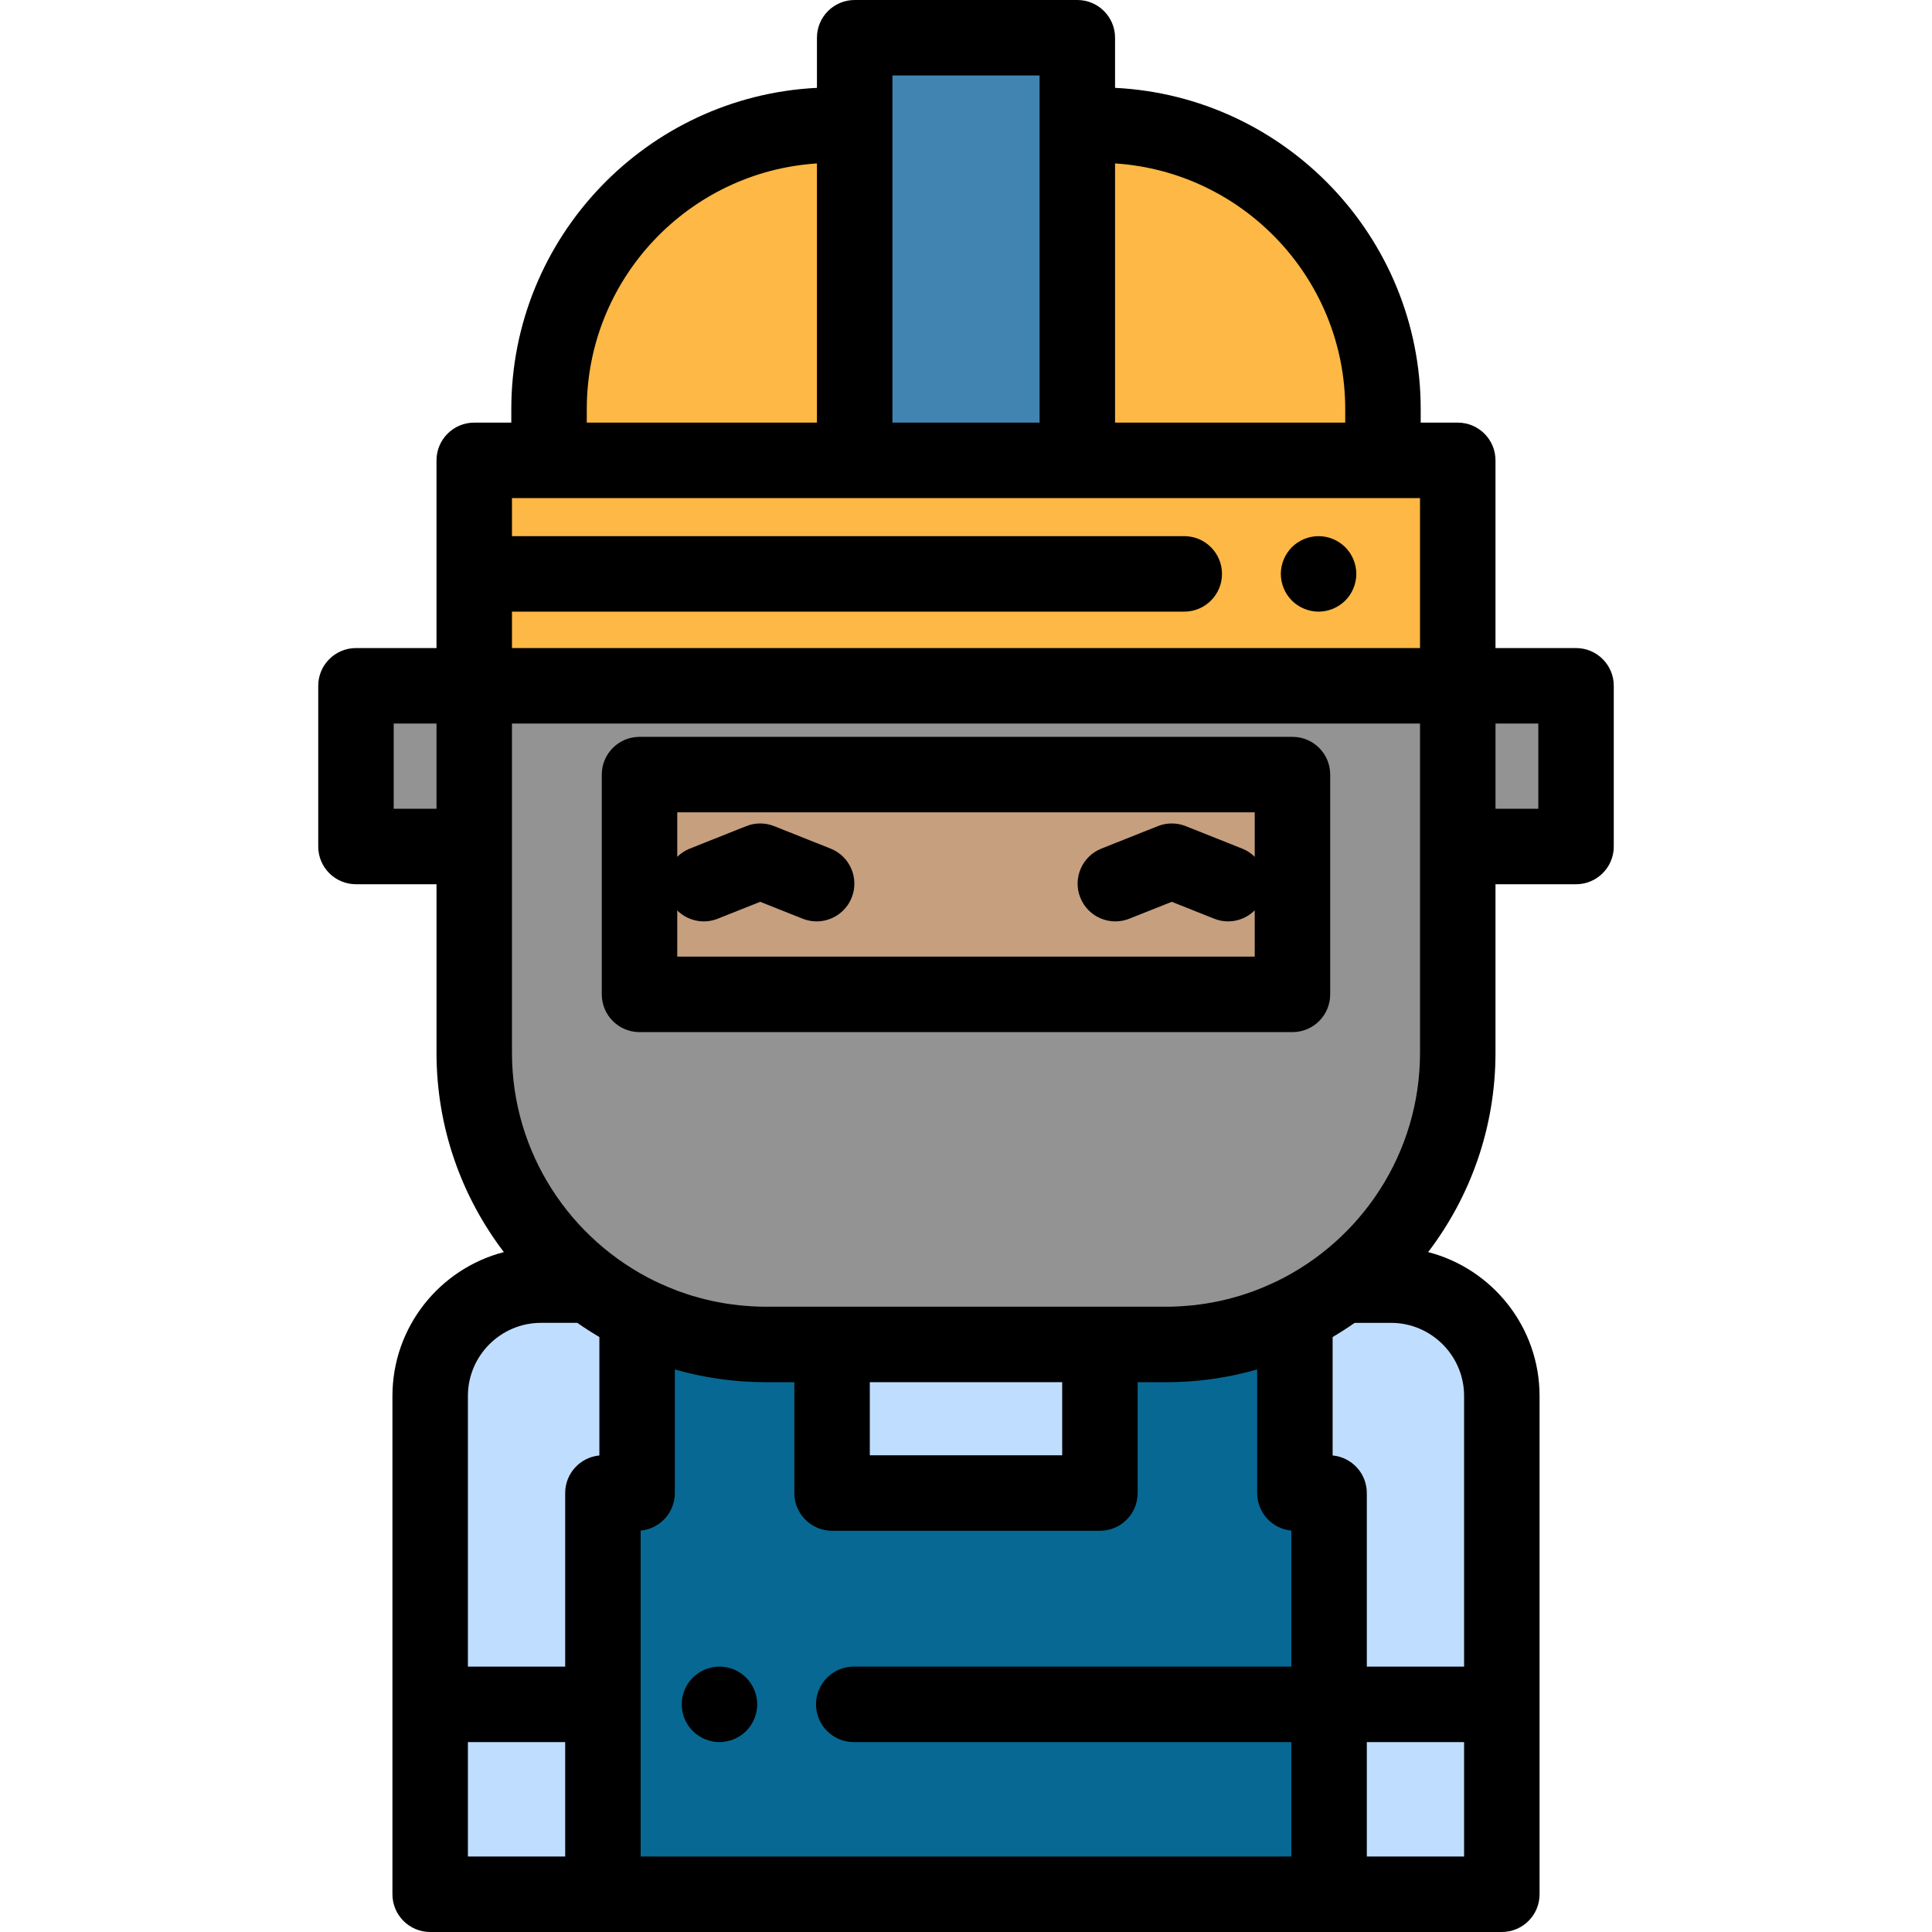 <?xml version="1.0" encoding="iso-8859-1"?>
<!-- Generator: Adobe Illustrator 19.0.0, SVG Export Plug-In . SVG Version: 6.00 Build 0)  -->
<svg xmlns="http://www.w3.org/2000/svg" xmlns:xlink="http://www.w3.org/1999/xlink" version="1.1" id="Capa_1" x="0px" y="0px" viewBox="0 0 512 512" style="enable-background:new 0 0 512 512;" xml:space="preserve">
<path style="fill:#BFDEFF;" d="M368.62,340.57h-12.87c-12.979,9.861-29.179,15.724-46.736,15.724H202.986  c-17.558,0-33.759-5.862-46.738-15.724H143.38c-16.23,0-29.38,13.16-29.38,29.38V502h284V369.95  C398,353.73,384.85,340.57,368.62,340.57z"/>
<path style="fill:#076893;" d="M343.16,348.348c-10.299,5.08-21.886,7.946-34.146,7.946H291.49v39.376h-70.98v-39.376h-17.524  c-12.26,0-23.847-2.866-34.146-7.946v47.322h-9.06V502h192.44V395.67h-9.06L343.16,348.348L343.16,348.348z"/>
<rect x="125.68" y="122" style="fill:#FDB845;" width="260.64" height="59.746"/>
<path d="M349.43,162.09c-0.65,0-1.31-0.07-1.95-0.2c-0.64-0.13-1.27-0.32-1.87-0.57s-1.19-0.56-1.73-0.92  c-0.55-0.359-1.06-0.779-1.52-1.239c-0.46-0.46-0.88-0.971-1.24-1.521c-0.36-0.54-0.67-1.12-0.92-1.729  c-0.25-0.601-0.44-1.23-0.57-1.87c-0.13-0.641-0.2-1.3-0.2-1.95s0.07-1.309,0.2-1.96c0.13-0.64,0.32-1.26,0.57-1.87  c0.25-0.6,0.56-1.18,0.92-1.72c0.36-0.55,0.78-1.06,1.24-1.52s0.97-0.88,1.52-1.25c0.54-0.359,1.13-0.67,1.73-0.92  s1.23-0.439,1.87-0.569c1.29-0.261,2.62-0.261,3.91,0c0.64,0.13,1.26,0.319,1.87,0.569c0.6,0.25,1.18,0.561,1.72,0.92  c0.55,0.37,1.06,0.79,1.53,1.25c0.46,0.46,0.87,0.971,1.24,1.52c0.36,0.54,0.67,1.12,0.92,1.72c0.25,0.61,0.44,1.23,0.57,1.87  c0.13,0.65,0.2,1.31,0.2,1.96c0,0.65-0.07,1.31-0.2,1.95s-0.32,1.27-0.57,1.87c-0.25,0.609-0.56,1.189-0.92,1.729  c-0.37,0.55-0.79,1.061-1.25,1.521c-0.46,0.46-0.97,0.88-1.52,1.239c-0.54,0.36-1.12,0.67-1.72,0.92c-0.61,0.25-1.23,0.44-1.87,0.57  C350.74,162.02,350.09,162.09,349.43,162.09z"/>
<path d="M190.669,461.67c-0.65,0-1.31-0.07-1.96-0.2c-0.63-0.13-1.26-0.32-1.87-0.57c-0.6-0.25-1.18-0.56-1.72-0.92  c-0.55-0.359-1.059-0.779-1.52-1.239c-0.46-0.46-0.88-0.971-1.25-1.521c-0.36-0.54-0.67-1.13-0.92-1.729  c-0.25-0.601-0.44-1.23-0.57-1.87c-0.13-0.641-0.19-1.301-0.19-1.95c0-0.65,0.06-1.31,0.19-1.96c0.13-0.641,0.32-1.27,0.57-1.87  s0.56-1.18,0.92-1.73c0.37-0.54,0.79-1.05,1.25-1.51c0.461-0.47,0.97-0.88,1.52-1.25c0.54-0.359,1.12-0.67,1.72-0.92  c0.61-0.25,1.24-0.439,1.87-0.57c1.29-0.26,2.62-0.26,3.91,0c0.64,0.131,1.27,0.32,1.87,0.57c0.6,0.25,1.19,0.561,1.73,0.92  c0.55,0.37,1.06,0.78,1.52,1.25c0.46,0.46,0.88,0.97,1.24,1.51c0.36,0.551,0.67,1.131,0.92,1.73c0.25,0.6,0.44,1.229,0.57,1.87  c0.13,0.649,0.2,1.31,0.2,1.96c0,0.649-0.07,1.31-0.2,1.95c-0.13,0.64-0.32,1.27-0.57,1.87s-0.56,1.189-0.92,1.729  c-0.36,0.55-0.78,1.061-1.24,1.521c-0.46,0.46-0.97,0.88-1.52,1.239c-0.54,0.36-1.13,0.67-1.73,0.92c-0.6,0.25-1.23,0.44-1.87,0.57  C191.979,461.6,191.32,461.67,190.669,461.67z"/>
<path style="fill:#939393;" d="M309.014,356.294H202.986c-42.696,0-77.308-34.612-77.308-77.308v-97.24h260.644v97.24  C386.322,321.682,351.71,356.294,309.014,356.294z"/>
<rect x="169.479" y="205.27" style="fill:#C69F7F;" width="173.04" height="58.25"/>
<path d="M342.519,195.273H169.48c-5.523,0-10,4.478-10,10v58.246c0,5.522,4.477,10,10,10h173.037c5.523,0,10-4.478,10-10v-58.246  C352.519,199.751,348.042,195.273,342.519,195.273z M179.48,253.52v-12.24c2.74,2.709,6.922,3.702,10.732,2.187l11.252-4.479  l11.253,4.479c1.213,0.483,2.464,0.712,3.695,0.712c3.975,0,7.734-2.387,9.294-6.305c2.042-5.131-0.461-10.946-5.593-12.989  l-14.951-5.951c-2.375-0.945-5.021-0.945-7.396,0l-14.951,5.951c-1.287,0.513-2.409,1.263-3.335,2.18v-11.791h153.037v11.791  c-0.926-0.917-2.048-1.668-3.336-2.18l-14.951-5.951c-2.375-0.945-5.021-0.945-7.396,0l-14.951,5.951  c-5.131,2.043-7.635,7.858-5.593,12.989c2.042,5.131,7.858,7.635,12.989,5.593l11.253-4.479l11.252,4.479  c1.213,0.483,2.464,0.712,3.695,0.712c2.639,0,5.168-1.071,7.037-2.925v12.267H179.48V253.52z"/>
<rect x="226.5" y="10" style="fill:#4184B2;" width="59" height="112"/>
<g>
	<path style="fill:#FDB845;" d="M220.75,33.175c-41.559,0-75.25,33.691-75.25,75.25V122h81V33.175H220.75z"/>
	<path style="fill:#FDB845;" d="M291.25,33.175h-5.75V122h81v-13.575C366.5,66.866,332.809,33.175,291.25,33.175z"/>
</g>
<g>
	<rect x="386.32" y="181.75" style="fill:#939393;" width="31.345" height="42.587"/>
	<rect x="94.33" y="181.75" style="fill:#939393;" width="31.345" height="42.587"/>
</g>
<path d="M417.667,171.746h-21.345V122c0-5.522-4.477-10-10-10H376.5v-3.575c0-45.581-35.96-82.92-81-85.142V10  c0-5.523-4.477-10-10-10h-59c-5.523,0-10,4.477-10,10v13.283c-45.04,2.222-81,39.561-81,85.142V112h-9.822c-5.523,0-10,4.478-10,10  v49.746H94.334c-5.523,0-10,4.478-10,10v42.587c0,5.523,4.477,10,10,10h21.345v44.653c0,19.841,6.657,38.154,17.849,52.832  C116.565,336.204,104,351.637,104,369.95V502c0,5.522,4.477,10,10,10h45.78h192.44H398c5.523,0,10-4.478,10-10V369.95  c0-18.313-12.565-33.746-29.527-38.132c11.192-14.678,17.849-32.991,17.849-52.832v-44.653h21.345c5.523,0,10-4.477,10-10v-42.587  C427.667,176.224,423.19,171.746,417.667,171.746z M376.322,224.333v54.653c0,26.621-15.536,49.679-38.017,60.59  c-0.462,0.224-0.931,0.428-1.397,0.641c-1.283,0.587-2.586,1.137-3.91,1.644c-0.31,0.119-0.616,0.249-0.927,0.363  c-0.734,0.269-1.481,0.512-2.227,0.755c-0.365,0.119-0.727,0.244-1.094,0.357c-0.743,0.228-1.494,0.437-2.247,0.64  c-0.381,0.103-0.761,0.205-1.144,0.301c-0.741,0.186-1.488,0.357-2.239,0.518c-0.418,0.089-0.837,0.173-1.257,0.254  c-0.719,0.14-1.441,0.272-2.169,0.388c-0.494,0.079-0.991,0.145-1.487,0.213c-0.662,0.091-1.324,0.182-1.992,0.254  c-0.652,0.069-1.309,0.117-1.965,0.167c-0.41,0.032-0.818,0.069-1.229,0.094c-0.181,0.01-0.361,0.023-0.543,0.033  c-1.15,0.058-2.304,0.097-3.466,0.097H291.49h-70.98h-17.524c-1.161,0-2.316-0.039-3.466-0.097c-0.181-0.009-0.36-0.022-0.541-0.033  c-0.412-0.024-0.82-0.062-1.231-0.094c-0.656-0.05-1.312-0.098-1.964-0.167c-0.668-0.072-1.33-0.163-1.993-0.254  c-0.496-0.068-0.993-0.134-1.487-0.213c-0.727-0.116-1.449-0.249-2.168-0.388c-0.42-0.081-0.839-0.165-1.257-0.254  c-0.751-0.161-1.497-0.332-2.239-0.518c-0.382-0.096-0.763-0.199-1.144-0.301c-0.753-0.203-1.505-0.411-2.247-0.64  c-0.366-0.113-0.729-0.238-1.093-0.357c-0.746-0.243-1.493-0.486-2.227-0.755c-0.311-0.114-0.617-0.244-0.927-0.363  c-1.325-0.507-2.627-1.057-3.91-1.644c-0.466-0.213-0.934-0.416-1.397-0.641c-22.48-10.912-38.017-33.969-38.017-60.59v-54.653  v-32.587h240.644L376.322,224.333L376.322,224.333z M230.509,366.294h50.98v19.376h-50.98V366.294z M135.677,162.088h178.165  c5.523,0,10-4.478,10-10c0-5.523-4.477-10-10-10H135.677V132h9.822h81h59h81h9.822v39.746H135.677V162.088z M356.5,108.425V112h-61  V43.312C329.506,45.508,356.5,73.873,356.5,108.425z M236.5,20h39v13.175V112h-39V33.175V20z M155.5,108.425  c0-34.552,26.994-62.917,61-65.113V112h-61V108.425z M104.334,214.333v-22.587h11.345v22.587H104.334z M143.38,350.57h9.611  c1.908,1.337,3.86,2.587,5.849,3.758v31.385c-5.082,0.474-9.06,4.75-9.06,9.956v45.997H124V369.95  C124,359.264,132.694,350.57,143.38,350.57z M124,461.667h25.78V492H124V461.667z M169.78,492v-86.374  c5.082-0.474,9.06-4.75,9.06-9.956v-32.753c0.917,0.263,1.839,0.509,2.765,0.741c0.103,0.026,0.207,0.052,0.31,0.078  c0.804,0.198,1.611,0.385,2.421,0.561c0.285,0.062,0.571,0.122,0.856,0.181c0.676,0.139,1.353,0.273,2.033,0.396  c0.426,0.078,0.854,0.149,1.281,0.221c0.576,0.095,1.152,0.19,1.731,0.274c0.473,0.069,0.947,0.13,1.422,0.191  c0.14,0.018,0.279,0.036,0.419,0.054c0.421,0.052,0.842,0.106,1.264,0.152c0.448,0.049,0.897,0.09,1.346,0.132  c0.252,0.024,0.505,0.046,0.758,0.068c0.357,0.03,0.713,0.065,1.071,0.091c0.344,0.025,0.689,0.043,1.034,0.064  c0.534,0.033,1.069,0.062,1.606,0.085c0.194,0.008,0.386,0.021,0.58,0.028c0.173,0.006,0.348,0.009,0.521,0.014  c0.906,0.028,1.814,0.047,2.726,0.047h7.524v29.376c0,5.523,4.477,10,10,10h70.98c5.523,0,10-4.477,10-10v-29.376h7.524  c0.912,0,1.82-0.019,2.726-0.047c0.174-0.005,0.349-0.008,0.523-0.014c0.192-0.007,0.383-0.019,0.575-0.028  c0.538-0.023,1.074-0.052,1.61-0.085c0.345-0.021,0.691-0.039,1.035-0.064c0.355-0.026,0.707-0.06,1.061-0.09  c0.256-0.022,0.512-0.044,0.767-0.068c0.45-0.042,0.901-0.083,1.35-0.132c0.418-0.046,0.835-0.099,1.252-0.151  c0.143-0.018,0.285-0.036,0.427-0.055c0.477-0.062,0.954-0.123,1.43-0.193c0.57-0.083,1.138-0.176,1.706-0.27  c0.438-0.073,0.876-0.146,1.312-0.226c0.668-0.121,1.334-0.252,1.998-0.389c0.301-0.062,0.601-0.126,0.901-0.191  c0.794-0.172,1.585-0.355,2.373-0.55c0.123-0.03,0.245-0.062,0.368-0.093c0.915-0.23,1.827-0.473,2.733-0.733v32.754  c0,5.206,3.978,9.482,9.06,9.956v36.041H226.255c-5.523,0-10,4.478-10,10c0,5.523,4.477,10,10,10H342.22V492H169.78z M362.22,492  v-30.333H388V492H362.22z M388,369.95v71.717h-25.78V395.67c0-5.206-3.978-9.482-9.06-9.956v-31.386  c1.989-1.171,3.94-2.421,5.848-3.758h9.612C379.306,350.57,388,359.264,388,369.95z M407.667,214.333h-11.345v-22.587h11.345  V214.333z"/>
<g>
</g>
<g>
</g>
<g>
</g>
<g>
</g>
<g>
</g>
<g>
</g>
<g>
</g>
<g>
</g>
<g>
</g>
<g>
</g>
<g>
</g>
<g>
</g>
<g>
</g>
<g>
</g>
<g>
</g>
</svg>
